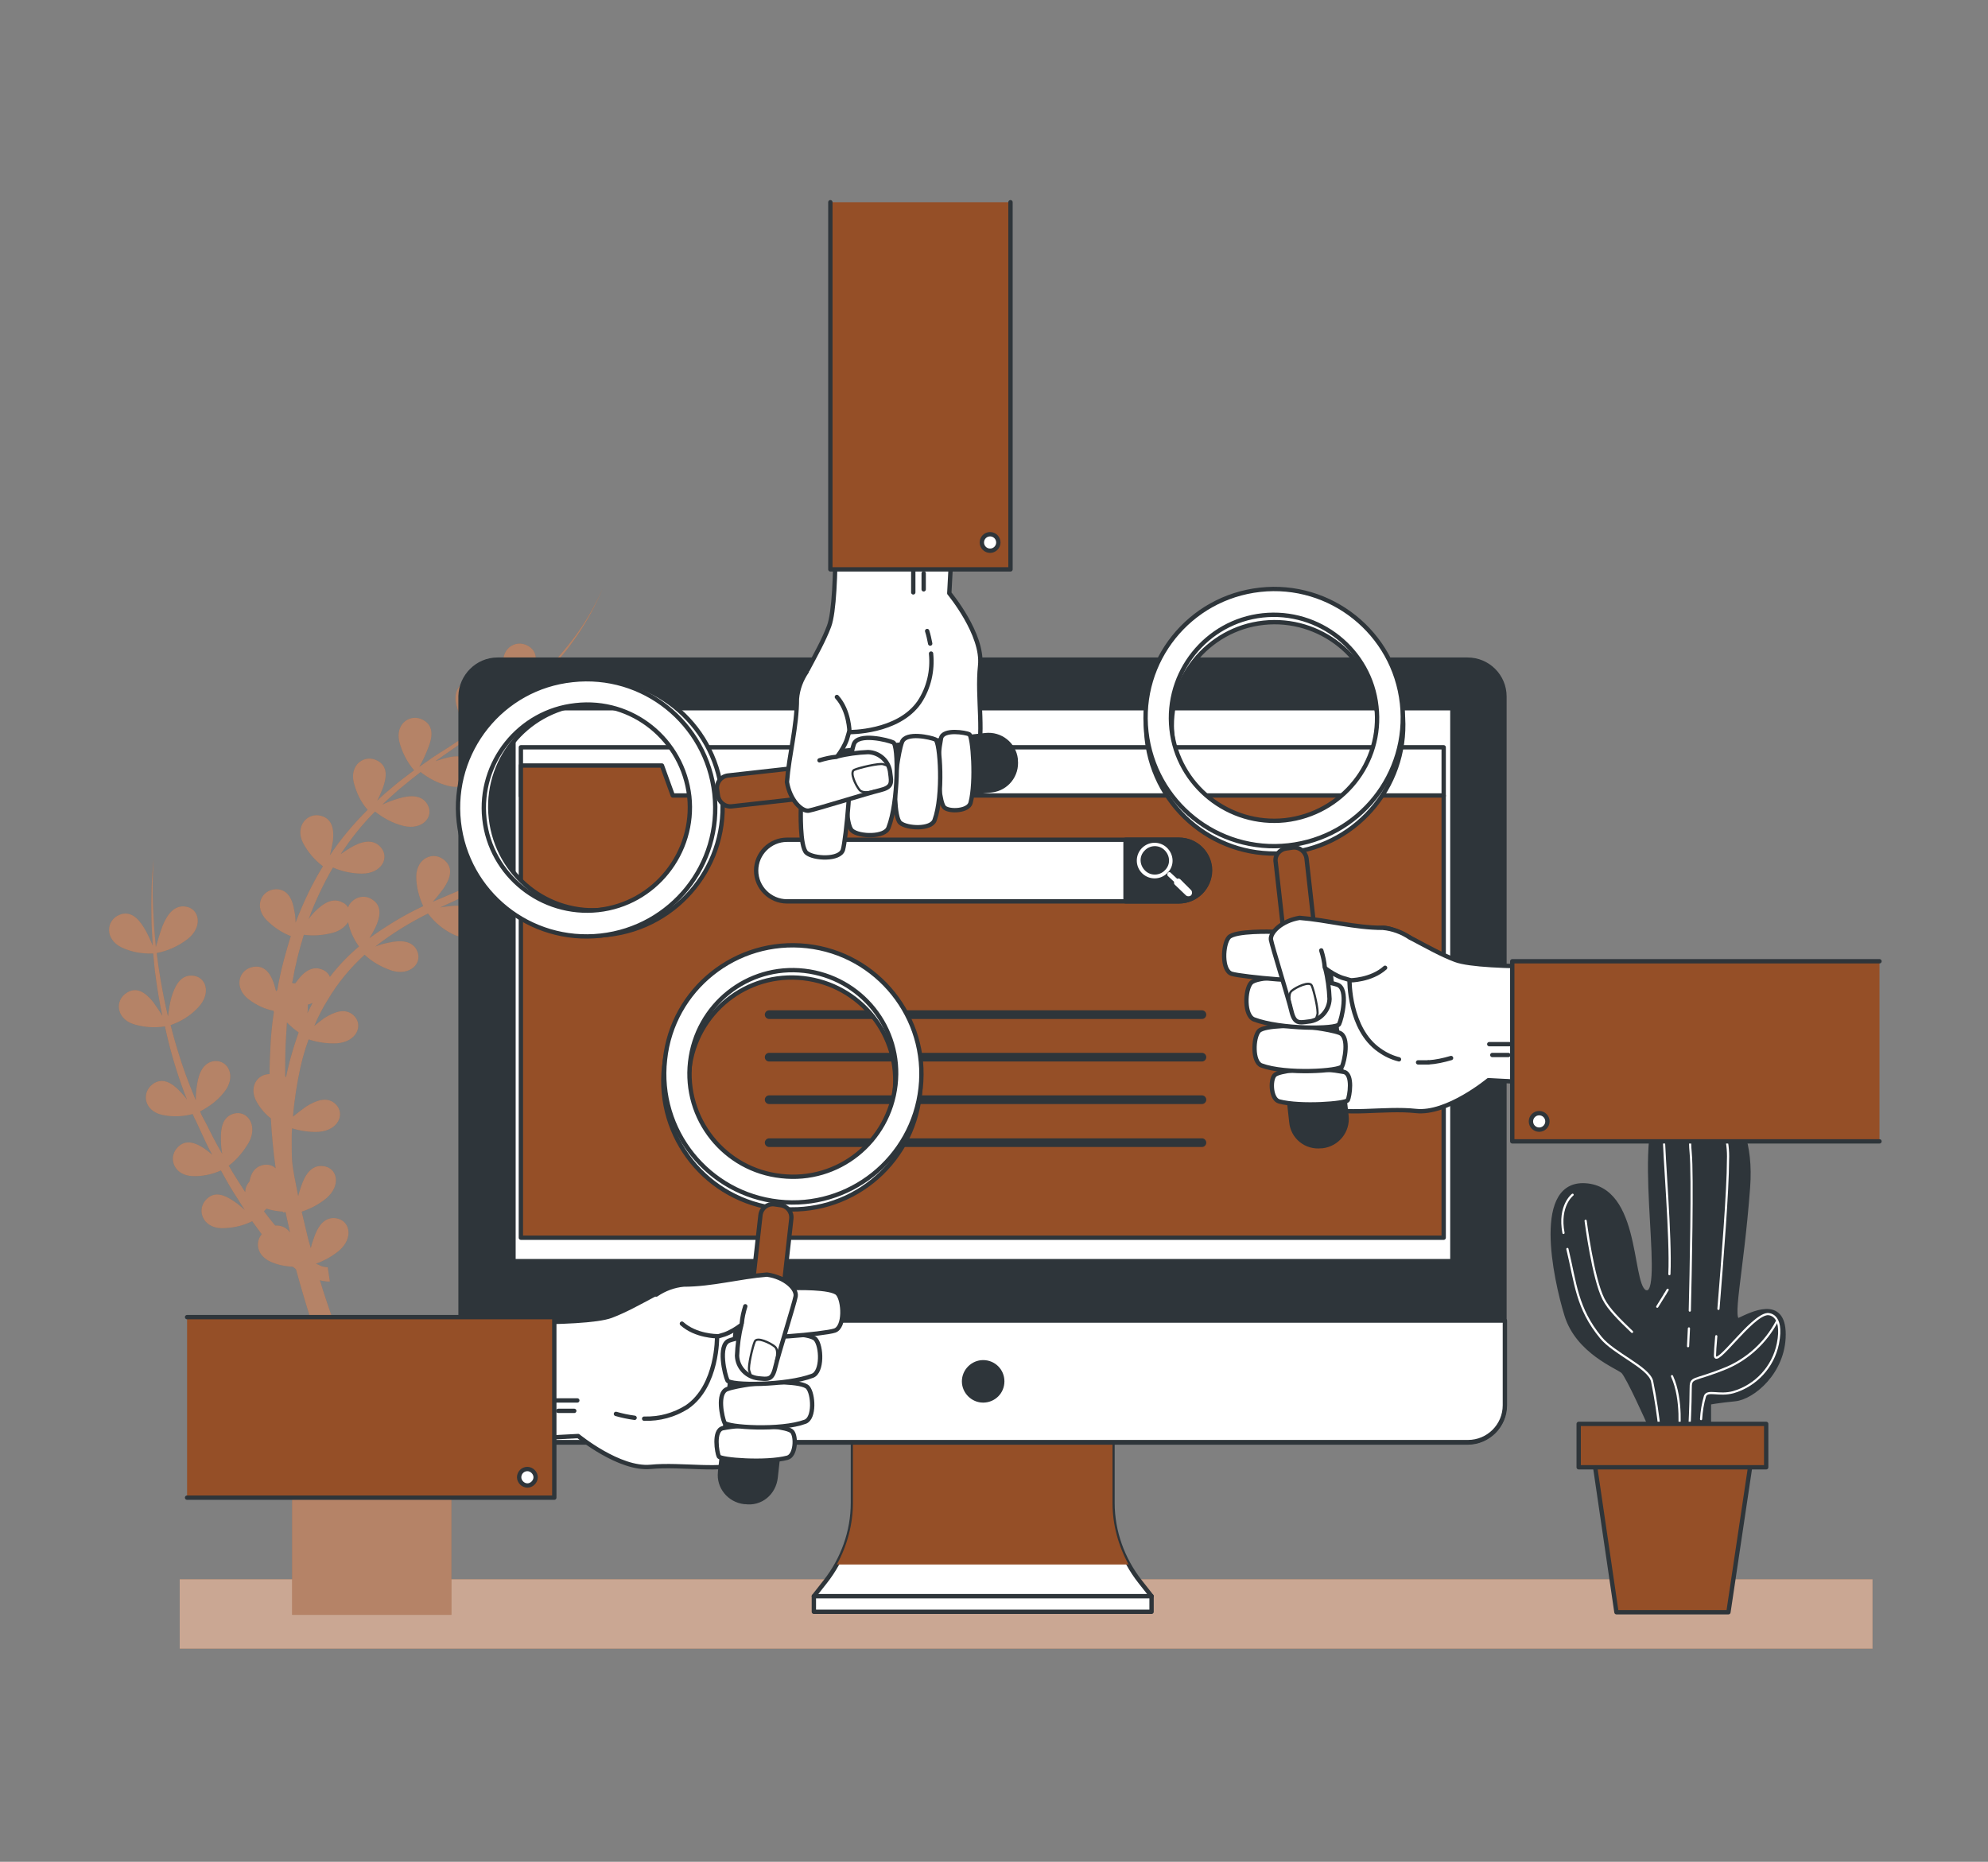 <?xml version="1.0" encoding="utf-8"?>
<!-- Generator: Adobe Illustrator 22.0.0, SVG Export Plug-In . SVG Version: 6.00 Build 0)  -->
<svg version="1.1" id="Layer_1" xmlns="http://www.w3.org/2000/svg" xmlns:xlink="http://www.w3.org/1999/xlink" x="0px" y="0px"
	 viewBox="0 0 458 429" style="enable-background:new 0 0 458 429;" xml:space="preserve">
<rect x="0" y="0" width="458" height="429" fill="#808080" stroke="none"/>
<style type="text/css">
	.st0{fill:#954F27;}
	.st1{opacity:0.5;fill:#FFFFFF;enable-background:new    ;}
	.st2{opacity:0.3;fill:#FFFFFF;enable-background:new    ;}
	.st3{fill:#2E353A;stroke:#2E353A;stroke-linecap:round;stroke-linejoin:round;}
	.st4{fill:none;stroke:#FFFFFF;stroke-width:0.5;stroke-linecap:round;stroke-linejoin:round;}
	.st5{fill:#954F27;stroke:#2E353A;stroke-linecap:round;stroke-linejoin:round;}
	.st6{fill:#FFFFFF;stroke:#2E353A;stroke-linecap:round;stroke-linejoin:round;}
	.st7{fill:none;stroke:#2E353A;stroke-width:2;stroke-linecap:round;stroke-linejoin:round;}
	.st8{fill:#FFFFFF;}
	.st9{fill:none;stroke:#2E353A;stroke-linecap:round;stroke-linejoin:round;}
	.st10{fill:none;stroke:#2E353A;stroke-width:0.5;stroke-linecap:round;stroke-linejoin:round;}
</style>
<g>
	<g id="freepik--Shadow--inject-7">
		<rect x="41.4" y="363.9" class="st0" width="390" height="16"/>
		<rect x="41.4" y="363.9" class="st1" width="390" height="16"/>
	</g>
	<g id="freepik--Plants--inject-7">
		<path class="st0" d="M133.3,191.8c-1.9,0.6-3.8,1.3-5.6,2.2c1-0.7,2-1.5,3-2.3c4.5-3.6,8.7-7.4,12.7-11.5
			c-4.7,4.6-9.7,8.8-15,12.6c0.7-1.3,1.4-2.6,1.9-3.9c1-2.5,1.2-5-1.2-6.3c-2.9-1.6-6.5,0.8-5.5,5c0.6,2.3,1.7,4.5,3.2,6.4
			c-3.5,2.4-7.1,4.6-10.8,6.5l-0.4,0.2c0.8-1.4,1.5-2.8,2.1-4.3c0.9-2.5,1.2-5-1.2-6.3c-2.9-1.6-6.5,0.8-5.5,5
			c0.6,2.3,1.6,4.5,3.2,6.3c-4.5,2.2-9.1,4.1-13.8,6.1l-0.7,0.3c0.9-1,1.7-2,2.5-3.1c1.5-2.2,2.3-4.6,0.3-6.4
			c-2.5-2.3-6.5-0.7-6.6,3.6c0,2.4,0.6,4.7,1.6,6.9c-4.3,2-8.4,4.5-12.3,7.3l-0.1,0.1c0.5-0.8,1-1.7,1.4-2.5
			c1.1-2.4,1.6-4.9-0.7-6.4c-1.7-1.2-4-0.7-5.2,1c-0.2,0.2-0.3,0.5-0.4,0.8c-0.3-0.5-0.7-0.9-1.2-1.1c-2.3-1.3-4.5,0.1-6.5,2.1
			c-0.5,0.5-1,1.1-1.4,1.7c1.5-4.1,3.4-8.1,5.6-11.9c2.1,0.9,4.4,1.4,6.7,1.4c4.6,0,6.5-3.8,4.2-6.2c-1.8-1.9-4.4-1.2-6.8,0.2
			c-0.8,0.5-1.6,1-2.3,1.5c2.3-3.5,4.9-6.8,7.9-9.8c1.9,1.5,4.1,2.7,6.5,3.3c4.4,1.1,7.2-2.1,5.6-4.9c-1.3-2.3-4-2.2-6.7-1.4
			c-1.3,0.4-2.5,0.8-3.7,1.4c1.2-1.2,2.5-2.3,3.7-3.4c1.7-1.4,3.4-2.8,5.1-4.1c1.9,1.5,4.1,2.6,6.4,3.2c4.4,1.1,7.2-2.1,5.6-4.9
			c-1.3-2.3-4-2.2-6.7-1.4c-0.6,0.2-1.3,0.4-1.9,0.6c2.3-1.6,4.7-3.3,7-4.9l2.2-1.5c2,1.6,4.3,2.8,6.7,3.5c4.4,1.1,7.2-2.1,5.6-4.9
			c-1.3-2.3-4-2.2-6.7-1.4c-1,0.3-2.1,0.7-3.1,1.1l0,0l1.3-1c0.8-0.6,1.6-1.2,2.4-1.8c1-0.8,1.9-1.6,2.9-2.4
			c0.6-0.4,1.1-0.9,1.6-1.4c2,1.7,4.3,2.8,6.8,3.5c4.4,1.1,7.2-2.1,5.6-4.9c-1.3-2.3-4-2.2-6.6-1.4c-1.5,0.5-2.9,1-4.4,1.6l0,0
			c1.8-1.7,3.6-3.4,5.2-5.3c0.1-0.1,0.2-0.3,0.3-0.4c0.7-0.8,1.4-1.6,2.1-2.4s1.6-1.9,2.3-2.9c3-4,5.5-8.4,7.4-13
			c-2,4.6-4.6,8.9-7.7,12.8c-3.1,3.9-6.5,7.6-10.3,10.9l-0.4,0.4c0.9-1.5,1.6-3,2.3-4.5c0.9-2.5,1.2-5-1.2-6.3
			c-2.9-1.6-6.5,0.8-5.5,5c0.6,2.5,1.8,4.8,3.5,6.7l-0.9,0.8l-1,0.9c-0.6,0.5-1.2,0.9-1.8,1.4c-0.3,0.2-0.6,0.5-1,0.7
			c-0.9,0.6-1.7,1.2-2.6,1.8l-1.3,0.9l-1.4,1c0.8-1.4,1.6-2.9,2.2-4.4c0.9-2.5,1.2-5-1.2-6.3c-2.9-1.6-6.5,0.8-5.5,5
			c0.6,2.4,1.7,4.6,3.3,6.5l-1,0.7l-3.9,2.6l-0.8,0.5l-2.2,1.4l-0.9,0.6c-1,0.7-2,1.4-3,2.1c0.8-1.4,1.5-2.9,2.1-4.5
			c1-2.5,1.2-5-1.2-6.3c-2.9-1.6-6.5,0.8-5.5,5c0.6,2.4,1.8,4.7,3.4,6.6c-1.7,1.3-3.4,2.5-5,3.9c-1.2,1-2.4,2-3.5,3.1
			c0.5-0.9,0.9-1.9,1.3-2.9c0.9-2.5,1.2-5-1.2-6.3c-2.9-1.6-6.5,0.8-5.5,5c0.6,2.3,1.6,4.5,3.2,6.3c-3.2,3.2-6.2,6.7-8.7,10.5
			c0.3-1.1,0.5-2.2,0.7-3.3c0.3-2.6-0.1-5.1-2.7-5.8c-3.2-0.9-6.1,2.4-4.2,6.2c1.1,2.1,2.7,4,4.6,5.4c-2.5,4.1-4.6,8.5-6.3,13
			c0-0.9-0.1-1.9-0.3-2.8c-0.4-2.6-1.5-4.9-4.2-4.9c-3.4,0.1-5.2,4-2.2,7.1c1.6,1.6,3.5,2.9,5.6,3.7c-1.1,3.5-2.1,7.1-2.8,10.7
			c-0.1,0.6-0.2,1.1-0.3,1.7c-0.1,0.1-0.2,0.2-0.3,0.3c-0.1-0.5-0.3-1-0.4-1.5c-0.8-2.5-2.2-4.6-4.9-4.1c-3.3,0.6-4.5,4.7-1.1,7.4
			c1.7,1.3,3.7,2.3,5.8,2.7c0,0.1,0.1,0.2,0.1,0.3c-0.4,2.7-0.7,5.4-0.8,8.2c-0.1,2-0.2,4.1-0.2,6.1c-2.9,0-4.9,3.1-2.9,6.5
			c0.8,1.4,1.9,2.7,3.2,3.7c0.2,3.9,0.6,7.7,1.1,11.5c-0.8-0.8-2-1-3.1-0.7c-1.8,0.5-2.6,1.9-2.9,3.7c-0.6,0.7-1,1.5-1,2.5
			c-1.3-2-2.6-4-3.8-6.1c1.9-1.4,3.4-3.3,4.6-5.3c2.2-4-0.3-7.5-3.4-6.7c-2.6,0.7-3.1,3.3-3,6.1c0,1.1,0.1,2.1,0.3,3.2l-1.3-2.3
			c-1.1-2-2-4-3.1-6c-0.3-0.5-0.5-1-0.7-1.5c2.1-1.1,4-2.5,5.5-4.4c2.9-3.5,1.1-7.4-2.1-7.2c-2.6,0.2-3.7,2.7-4.1,5.4
			c-0.2,1.2-0.3,2.4-0.3,3.6l-0.9-2.2c-2-4.9-3.6-10-4.9-15.1c2.4-0.8,4.6-2.2,6.3-4c3.2-3.3,1.9-7.3-1.4-7.4
			c-2.6-0.1-3.9,2.3-4.7,5c-0.4,1.4-0.6,2.9-0.8,4.4c-0.7-3-1.3-6-1.8-9c-0.3-1.9-0.6-3.8-0.8-5.6c2.6-0.5,5-1.6,7.1-3.2
			c3.6-2.8,2.8-7-0.4-7.5c-2.6-0.4-4.2,1.7-5.3,4.3c-0.6,1.6-1.1,3.3-1.6,5c-0.2-2.2-0.4-4.4-0.5-6.6c-0.3-4.5-0.3-9.1,0-13.6
			c-0.5,4.5-0.6,9.1-0.5,13.6c0,2.1,0.2,4.2,0.3,6.3c-0.6-1.4-1.2-2.8-2-4.1c-1.4-2.3-3.2-4-5.7-3c-3.1,1.3-3.4,5.6,0.5,7.5
			c2.3,1.1,4.8,1.5,7.3,1.4c0.2,1.9,0.3,3.7,0.6,5.6c0.4,3,0.9,5.9,1.5,8.8c-0.6-1.1-1.4-2.2-2.1-3.2c-1.7-2.1-3.7-3.6-6-2.2
			c-2.9,1.7-2.6,6,1.5,7.3c2.3,0.7,4.8,0.9,7.2,0.5c1.1,5.2,2.6,10.3,4.5,15.4l0.6,1.5c-0.5-0.7-1.1-1.4-1.7-2
			c-1.8-1.9-4-3.2-6.2-1.6c-2.7,2-2,6.2,2.2,7.1c2.3,0.5,4.7,0.4,7-0.2c0.2,0.5,0.4,1,0.7,1.5c1,2.1,1.9,4.2,2.9,6.2l0.9,1.7
			c-0.5-0.5-1.1-0.9-1.6-1.3c-2.2-1.5-4.5-2.4-6.4-0.4c-2.3,2.4-0.8,6.5,3.5,6.6c2.2,0.1,4.5-0.4,6.5-1.3c1.2,2.2,2.5,4.5,3.9,6.6
			c0.5,0.8,1,1.6,1.6,2.5c-0.8-0.7-1.6-1.4-2.5-2c-2.2-1.5-4.5-2.4-6.4-0.4c-2.3,2.4-0.8,6.5,3.5,6.6c2.5,0,4.9-0.5,7.1-1.6
			c0.7,1,1.5,2,2.2,3c-1.6,1.9-1.1,5,2.2,6.4c1.6,0.7,3.3,1,5,1.1c0.2,0.2,0.4,0.3,0.6,0.5l0.1,0.1c2.1,7.7,4.5,15.3,7.3,22.8
			c1.2,3.2,2.5,6.4,3.8,9.5h-12v47.3h36.7v-47.4H85.1c-1.7-3.6-3.3-7.3-4.8-11.1c-2.4-6.1-4.7-12.3-6.6-18.6l0,0
			c0.3,0.1,0.7,0.2,1,0.2c0.4,0.1,0.9,0.1,1.3,0.1l-0.5-3.3h-0.3c-0.2,0-0.4-0.1-0.6-0.1c-0.5-0.1-0.9-0.3-1.3-0.5l-0.5-0.2
			c1.9-0.7,3.7-1.7,5.3-3c3.5-3,2.5-7.1-0.8-7.5c-2.6-0.3-4.1,1.9-5,4.6c-0.3,0.8-0.5,1.5-0.7,2.3c-0.2-0.7-0.4-1.4-0.6-2.1
			c-0.5-2.1-1-4.2-1.5-6.3c2.1-0.7,4-1.7,5.7-3.1c3.5-3,2.5-7.1-0.8-7.4c-2.6-0.3-4.1,1.9-5,4.6c-0.3,0.8-0.5,1.5-0.7,2.3
			c-0.3-1.5-0.6-3-0.9-4.6c-0.2-1.1-0.4-2.3-0.5-3.4c-0.1-1.6-0.1-3.2-0.1-4.9c0-0.9,0-1.8,0.1-2.7c2,0.6,4,0.9,6.1,0.8
			c4.6-0.3,6.2-4.2,3.9-6.4c-1.9-1.8-4.4-0.9-6.8,0.6c-1,0.7-2,1.5-3,2.3c0.3-3.8,0.9-7.6,1.7-11.3c0.5-2.2,1.1-4.3,1.9-6.5
			c2.1,0.7,4.3,1,6.5,0.9c4.6-0.3,6.2-4.2,3.9-6.4c-1.9-1.8-4.4-0.9-6.8,0.6c-0.8,0.6-1.6,1.2-2.3,1.8c0.9-2.1,1.9-4.1,3.1-6
			c2.3-3.9,5.2-7.4,8.5-10.4c1.7,1.6,3.8,2.8,6.1,3.6c4.3,1.4,7.3-1.6,6-4.5c-1.1-2.4-3.8-2.5-6.5-1.9c-1.1,0.2-2.1,0.5-3.1,0.9
			l0.1-0.1c3.7-2.9,7.8-5.4,12-7.5c1.5,2,3.4,3.6,5.6,4.7c4.1,2.1,7.5-0.4,6.6-3.5c-0.7-2.5-3.3-3.1-6.1-3c-1.1,0.1-2.2,0.2-3.3,0.4
			c4.5-2.1,9.1-4.1,13.6-6.5l0,0h0.1c2,1.7,4.3,2.9,6.9,3.6c4.4,1.1,7.2-2.1,5.6-5c-1.3-2.3-4-2.2-6.6-1.4c-0.8,0.2-1.5,0.5-2.2,0.8
			c3-1.7,5.8-3.6,8.6-5.6l0.2,0.3v-0.1c2,1.7,4.4,3,6.9,3.6c4.4,1.1,7.2-2.1,5.6-5C138.7,190.9,136,191,133.3,191.8z M63.4,282.4
			c-0.9-1.1-1.8-2.2-2.6-3.3c0.2-0.2,0.4-0.4,0.6-0.6c1.2,0.4,2.5,0.6,3.8,0.7v0.2l0.6-0.1c0.3,1.6,0.7,3.1,1,4.7
			C66.1,282.9,64.8,282.3,63.4,282.4z M66.7,244.7c-0.3,1.2-0.6,2.4-0.8,3.5l-0.2-0.2c0-2.4,0-4.9,0.1-7.3c0.1-1.7,0.2-3.4,0.3-5.1
			c0.8,0.8,1.7,1.6,2.7,2.3C68,240.2,67.3,242.4,66.7,244.7L66.7,244.7z M70.8,233.5c0.1-0.4,0.1-0.9,0.1-1.3v-0.7
			c0.4-0.1,0.7-0.2,1.1-0.4C71.6,231.9,71.2,232.7,70.8,233.5L70.8,233.5z M76,225.1c-0.3-0.8-1-1.4-1.8-1.7c-2.5-1-4.5,0.8-6.1,3.1
			l-0.1,0.1h-0.2c-0.2,0-0.3-0.1-0.5-0.1c0-0.1,0-0.3,0.1-0.4c0.6-3.6,1.5-7.2,2.6-10.7c2.3,0.3,4.6,0.1,6.8-0.5
			c1.4-0.4,2.6-1.2,3.4-2.4c0.4,2,1.3,3.9,2.5,5.6C80.2,220.2,78,222.5,76,225.1L76,225.1z"/>
		<path class="st2" d="M133.3,191.8c-1.9,0.6-3.8,1.3-5.6,2.2c1-0.7,2-1.5,3-2.3c4.5-3.6,8.7-7.4,12.7-11.5
			c-4.7,4.6-9.7,8.8-15,12.6c0.7-1.3,1.4-2.6,1.9-3.9c1-2.5,1.2-5-1.2-6.3c-2.9-1.6-6.5,0.8-5.5,5c0.6,2.3,1.7,4.5,3.2,6.4
			c-3.5,2.4-7.1,4.6-10.8,6.5l-0.4,0.2c0.8-1.4,1.5-2.8,2.1-4.3c0.9-2.5,1.2-5-1.2-6.3c-2.9-1.6-6.5,0.8-5.5,5
			c0.6,2.3,1.6,4.5,3.2,6.3c-4.5,2.2-9.1,4.1-13.8,6.1l-0.7,0.3c0.9-1,1.7-2,2.5-3.1c1.5-2.2,2.3-4.6,0.3-6.4
			c-2.5-2.3-6.5-0.7-6.6,3.6c0,2.4,0.6,4.7,1.6,6.9c-4.3,2-8.4,4.5-12.3,7.3l-0.1,0.1c0.5-0.8,1-1.7,1.4-2.5
			c1.1-2.4,1.6-4.9-0.7-6.4c-1.7-1.2-4-0.7-5.2,1c-0.2,0.2-0.3,0.5-0.4,0.8c-0.3-0.5-0.7-0.9-1.2-1.1c-2.3-1.3-4.5,0.1-6.5,2.1
			c-0.5,0.5-1,1.1-1.4,1.7c1.5-4.1,3.4-8.1,5.6-11.9c2.1,0.9,4.4,1.4,6.7,1.4c4.6,0,6.5-3.8,4.2-6.2c-1.8-1.9-4.4-1.2-6.8,0.2
			c-0.8,0.5-1.6,1-2.3,1.5c2.3-3.5,4.9-6.8,7.9-9.8c1.9,1.5,4.1,2.7,6.5,3.3c4.4,1.1,7.2-2.1,5.6-4.9c-1.3-2.3-4-2.2-6.7-1.4
			c-1.3,0.4-2.5,0.8-3.7,1.4c1.2-1.2,2.5-2.3,3.7-3.4c1.7-1.4,3.4-2.8,5.1-4.1c1.9,1.5,4.1,2.6,6.4,3.2c4.4,1.1,7.2-2.1,5.6-4.9
			c-1.3-2.3-4-2.2-6.7-1.4c-0.6,0.2-1.3,0.4-1.9,0.6c2.3-1.6,4.7-3.3,7-4.9l2.2-1.5c2,1.6,4.3,2.8,6.7,3.5c4.4,1.1,7.2-2.1,5.6-4.9
			c-1.3-2.3-4-2.2-6.7-1.4c-1,0.3-2.1,0.7-3.1,1.1l0,0l1.3-1c0.8-0.6,1.6-1.2,2.4-1.8c1-0.8,1.9-1.6,2.9-2.4
			c0.6-0.4,1.1-0.9,1.6-1.4c2,1.7,4.3,2.8,6.8,3.5c4.4,1.1,7.2-2.1,5.6-4.9c-1.3-2.3-4-2.2-6.6-1.4c-1.5,0.5-2.9,1-4.4,1.6l0,0
			c1.8-1.7,3.6-3.4,5.2-5.3c0.1-0.1,0.2-0.3,0.3-0.4c0.7-0.8,1.4-1.6,2.1-2.4s1.6-1.9,2.3-2.9c3-4,5.5-8.4,7.4-13
			c-2,4.6-4.6,8.9-7.7,12.8c-3.1,3.9-6.5,7.6-10.3,10.9l-0.4,0.4c0.9-1.5,1.6-3,2.3-4.5c0.9-2.5,1.2-5-1.2-6.3
			c-2.9-1.6-6.5,0.8-5.5,5c0.6,2.5,1.8,4.8,3.5,6.7l-0.9,0.8l-1,0.9c-0.6,0.5-1.2,0.9-1.8,1.4c-0.3,0.2-0.6,0.5-1,0.7
			c-0.9,0.6-1.7,1.2-2.6,1.8l-1.3,0.9l-1.4,1c0.8-1.4,1.6-2.9,2.2-4.4c0.9-2.5,1.2-5-1.2-6.3c-2.9-1.6-6.5,0.8-5.5,5
			c0.6,2.4,1.7,4.6,3.3,6.5l-1,0.7l-3.9,2.6l-0.8,0.5l-2.2,1.4l-0.9,0.6c-1,0.7-2,1.4-3,2.1c0.8-1.4,1.5-2.9,2.1-4.5
			c1-2.5,1.2-5-1.2-6.3c-2.9-1.6-6.5,0.8-5.5,5c0.6,2.4,1.8,4.7,3.4,6.6c-1.7,1.3-3.4,2.5-5,3.9c-1.2,1-2.4,2-3.5,3.1
			c0.5-0.9,0.9-1.9,1.3-2.9c0.9-2.5,1.2-5-1.2-6.3c-2.9-1.6-6.5,0.8-5.5,5c0.6,2.3,1.6,4.5,3.2,6.3c-3.2,3.2-6.2,6.7-8.7,10.5
			c0.3-1.1,0.5-2.2,0.7-3.3c0.3-2.6-0.1-5.1-2.7-5.8c-3.2-0.9-6.1,2.4-4.2,6.2c1.1,2.1,2.7,4,4.6,5.4c-2.5,4.1-4.6,8.5-6.3,13
			c0-0.9-0.1-1.9-0.3-2.8c-0.4-2.6-1.5-4.9-4.2-4.9c-3.4,0.1-5.2,4-2.2,7.1c1.6,1.6,3.5,2.9,5.6,3.7c-1.1,3.5-2.1,7.1-2.8,10.7
			c-0.1,0.6-0.2,1.1-0.3,1.7c-0.1,0.1-0.2,0.2-0.3,0.3c-0.1-0.5-0.3-1-0.4-1.5c-0.8-2.5-2.2-4.6-4.9-4.1c-3.3,0.6-4.5,4.7-1.1,7.4
			c1.7,1.3,3.7,2.3,5.8,2.7c0,0.1,0.1,0.2,0.1,0.3c-0.4,2.7-0.7,5.4-0.8,8.2c-0.1,2-0.2,4.1-0.2,6.1c-2.9,0-4.9,3.1-2.9,6.5
			c0.8,1.4,1.9,2.7,3.2,3.7c0.2,3.9,0.6,7.7,1.1,11.5c-0.8-0.8-2-1-3.1-0.7c-1.8,0.5-2.6,1.9-2.9,3.7c-0.6,0.7-1,1.5-1,2.5
			c-1.3-2-2.6-4-3.8-6.1c1.9-1.4,3.4-3.3,4.6-5.3c2.2-4-0.3-7.5-3.4-6.7c-2.6,0.7-3.1,3.3-3,6.1c0,1.1,0.1,2.1,0.3,3.2l-1.3-2.3
			c-1.1-2-2-4-3.1-6c-0.3-0.5-0.5-1-0.7-1.5c2.1-1.1,4-2.5,5.5-4.4c2.9-3.5,1.1-7.4-2.1-7.2c-2.6,0.2-3.7,2.7-4.1,5.4
			c-0.2,1.2-0.3,2.4-0.3,3.6l-0.9-2.2c-2-4.9-3.6-10-4.9-15.1c2.4-0.8,4.6-2.2,6.3-4c3.2-3.3,1.9-7.3-1.4-7.4
			c-2.6-0.1-3.9,2.3-4.7,5c-0.4,1.4-0.6,2.9-0.8,4.4c-0.7-3-1.3-6-1.8-9c-0.3-1.9-0.6-3.8-0.8-5.6c2.6-0.5,5-1.6,7.1-3.2
			c3.6-2.8,2.8-7-0.4-7.5c-2.6-0.4-4.2,1.7-5.3,4.3c-0.6,1.6-1.1,3.3-1.6,5c-0.2-2.2-0.4-4.4-0.5-6.6c-0.3-4.5-0.3-9.1,0-13.6
			c-0.5,4.5-0.6,9.1-0.5,13.6c0,2.1,0.2,4.2,0.3,6.3c-0.6-1.4-1.2-2.8-2-4.1c-1.4-2.3-3.2-4-5.7-3c-3.1,1.3-3.4,5.6,0.5,7.5
			c2.3,1.1,4.8,1.5,7.3,1.4c0.2,1.9,0.3,3.7,0.6,5.6c0.4,3,0.9,5.9,1.5,8.8c-0.6-1.1-1.4-2.2-2.1-3.2c-1.7-2.1-3.7-3.6-6-2.2
			c-2.9,1.7-2.6,6,1.5,7.3c2.3,0.7,4.8,0.9,7.2,0.5c1.1,5.2,2.6,10.3,4.5,15.4l0.6,1.5c-0.5-0.7-1.1-1.4-1.7-2
			c-1.8-1.9-4-3.2-6.2-1.6c-2.7,2-2,6.2,2.2,7.1c2.3,0.5,4.7,0.4,7-0.2c0.2,0.5,0.4,1,0.7,1.5c1,2.1,1.9,4.2,2.9,6.2l0.9,1.7
			c-0.5-0.5-1.1-0.9-1.6-1.3c-2.2-1.5-4.5-2.4-6.4-0.4c-2.3,2.4-0.8,6.5,3.5,6.6c2.2,0.1,4.5-0.4,6.5-1.3c1.2,2.2,2.5,4.5,3.9,6.6
			c0.5,0.8,1,1.6,1.6,2.5c-0.8-0.7-1.6-1.4-2.5-2c-2.2-1.5-4.5-2.4-6.4-0.4c-2.3,2.4-0.8,6.5,3.5,6.6c2.5,0,4.9-0.5,7.1-1.6
			c0.7,1,1.5,2,2.2,3c-1.6,1.9-1.1,5,2.2,6.4c1.6,0.7,3.3,1,5,1.1c0.2,0.2,0.4,0.3,0.6,0.5l0.1,0.1c2.1,7.7,4.5,15.3,7.3,22.8
			c1.2,3.2,2.5,6.4,3.8,9.5h-12v47.3h36.7v-47.4H85.1c-1.7-3.6-3.3-7.3-4.8-11.1c-2.4-6.1-4.7-12.3-6.6-18.6l0,0
			c0.3,0.1,0.7,0.2,1,0.2c0.4,0.1,0.9,0.1,1.3,0.1l-0.5-3.3h-0.3c-0.2,0-0.4-0.1-0.6-0.1c-0.5-0.1-0.9-0.3-1.3-0.5l-0.5-0.2
			c1.9-0.7,3.7-1.7,5.3-3c3.5-3,2.5-7.1-0.8-7.5c-2.6-0.3-4.1,1.9-5,4.6c-0.3,0.8-0.5,1.5-0.7,2.3c-0.2-0.7-0.4-1.4-0.6-2.1
			c-0.5-2.1-1-4.2-1.5-6.3c2.1-0.7,4-1.7,5.7-3.1c3.5-3,2.5-7.1-0.8-7.4c-2.6-0.3-4.1,1.9-5,4.6c-0.3,0.8-0.5,1.5-0.7,2.3
			c-0.3-1.5-0.6-3-0.9-4.6c-0.2-1.1-0.4-2.3-0.5-3.4c-0.1-1.6-0.1-3.2-0.1-4.9c0-0.9,0-1.8,0.1-2.7c2,0.6,4,0.9,6.1,0.8
			c4.6-0.3,6.2-4.2,3.9-6.4c-1.9-1.8-4.4-0.9-6.8,0.6c-1,0.7-2,1.5-3,2.3c0.3-3.8,0.9-7.6,1.7-11.3c0.5-2.2,1.1-4.3,1.9-6.5
			c2.1,0.7,4.3,1,6.5,0.9c4.6-0.3,6.2-4.2,3.9-6.4c-1.9-1.8-4.4-0.9-6.8,0.6c-0.8,0.6-1.6,1.2-2.3,1.8c0.9-2.1,1.9-4.1,3.1-6
			c2.3-3.9,5.2-7.4,8.5-10.4c1.7,1.6,3.8,2.8,6.1,3.6c4.3,1.4,7.3-1.6,6-4.5c-1.1-2.4-3.8-2.5-6.5-1.9c-1.1,0.2-2.1,0.5-3.1,0.9
			l0.1-0.1c3.7-2.9,7.8-5.4,12-7.5c1.5,2,3.4,3.6,5.6,4.7c4.1,2.1,7.5-0.4,6.6-3.5c-0.7-2.5-3.3-3.1-6.1-3c-1.1,0.1-2.2,0.2-3.3,0.4
			c4.5-2.1,9.1-4.1,13.6-6.5l0,0h0.1c2,1.7,4.3,2.9,6.9,3.6c4.4,1.1,7.2-2.1,5.6-5c-1.3-2.3-4-2.2-6.6-1.4c-0.8,0.2-1.5,0.5-2.2,0.8
			c3-1.7,5.8-3.6,8.6-5.6l0.2,0.3v-0.1c2,1.7,4.4,3,6.9,3.6c4.4,1.1,7.2-2.1,5.6-5C138.7,190.9,136,191,133.3,191.8z M63.4,282.4
			c-0.9-1.1-1.8-2.2-2.6-3.3c0.2-0.2,0.4-0.4,0.6-0.6c1.2,0.4,2.5,0.6,3.8,0.7v0.2l0.6-0.1c0.3,1.6,0.7,3.1,1,4.7
			C66.1,282.9,64.8,282.3,63.4,282.4z M66.7,244.7c-0.3,1.2-0.6,2.4-0.8,3.5l-0.2-0.2c0-2.4,0-4.9,0.1-7.3c0.1-1.7,0.2-3.4,0.3-5.1
			c0.8,0.8,1.7,1.6,2.7,2.3C68,240.2,67.3,242.4,66.7,244.7L66.7,244.7z M70.8,233.5c0.1-0.4,0.1-0.9,0.1-1.3v-0.7
			c0.4-0.1,0.7-0.2,1.1-0.4C71.6,231.9,71.2,232.7,70.8,233.5L70.8,233.5z M76,225.1c-0.3-0.8-1-1.4-1.8-1.7c-2.5-1-4.5,0.8-6.1,3.1
			l-0.1,0.1h-0.2c-0.2,0-0.3-0.1-0.5-0.1c0-0.1,0-0.3,0.1-0.4c0.6-3.6,1.5-7.2,2.6-10.7c2.3,0.3,4.6,0.1,6.8-0.5
			c1.4-0.4,2.6-1.2,3.4-2.4c0.4,2,1.3,3.9,2.5,5.6C80.2,220.2,78,222.5,76,225.1L76,225.1z"/>
		<path class="st3" d="M379.9,327.9c0,0-4.8-10.8-6-11.9s-10.4-4.5-13-13s-7.5-31.3,4.9-29.8s9.3,25.3,13.8,24.6s-3.7-38.7,4.1-44
			s20.5-0.4,19,19.8s-4.5,31.7-1.9,30.5s10.1-5.2,10.1,3.4s-7.1,14.5-11.2,14.9s-6,0.8-6,0.8v5.6L379.9,327.9z"/>
		<path class="st4" d="M376,306.9c-2.8-2.7-5.4-5.2-6.6-7.6c-2.4-4.7-4.1-18-4.1-18"/>
		<path class="st4" d="M361.1,287.8c1.9,7.8,2.1,13.6,7.7,20.4c3,3.7,10.9,6.8,11.8,10c0.8,3.9,1.4,7.9,1.8,11.8l4.4,0.3
			c0,0,0.9-7.7-1.6-13.2"/>
		<path class="st4" d="M362.3,275.3c0,0-3.3,2.5-2.1,8.8"/>
		<line class="st4" x1="383.6" y1="298.2" x2="381.8" y2="301.1"/>
		<line class="st4" x1="384.2" y1="297.2" x2="383.6" y2="298.2"/>
		<path class="st4" d="M390.1,254.6c0,0-6.8-0.3-6.8,6.2c0,5.5,1.7,24.2,1.3,32.8"/>
		<path class="st4" d="M395.4,307.9c-0.2,2.2-0.3,3.8-0.3,4.4c0,3.3,8.3-9.2,12.1-9.5c0,0,3.8-0.3,2.4,6.8
			c-1.1,5.4-5.1,9.7-10.3,11.2c-3.3,0.9-5.9-0.6-6.5,0.9c-0.5,1.7-0.8,3.5-0.9,5.3"/>
		<path class="st4" d="M397.4,260.8c0.5,2.1,0.8,4.3,0.7,6.5c0,6.9-1.3,23.2-2.2,34.3"/>
		<path class="st4" d="M393.9,255.3c0.9,0.5,1.6,1.3,2.1,2.2"/>
		<line class="st4" x1="389.1" y1="306.1" x2="388.9" y2="310.2"/>
		<path class="st4" d="M390.7,258.8c0,0-1.8,0.6-1.2,6.8c0.5,5.1,0,28.4-0.2,36.4"/>
		<path class="st4" d="M409.3,304.6c-2.5,4.7-6.6,8.5-11.5,10.6c-8,3.3-8.3,1.8-8.3,5s-0.3,9.2-0.3,9.2"/>
		<polygon class="st5" points="398.2,371.5 372.4,371.5 366.9,334 403.8,334 		"/>
		<rect x="363.7" y="328.1" class="st5" width="43.2" height="10"/>
	</g>
	<g id="freepik--Device--inject-7">
		<path class="st6" d="M256.3,346.3v-20.3h-59.8v20.3c0,6.6-2.3,13-6.4,18.2l-2.6,3.3h77.8l-2.6-3.3
			C258.6,359.3,256.3,352.9,256.3,346.3z"/>
		<path class="st0" d="M192.8,360.5H260c-2.4-4.4-3.7-9.3-3.7-14.2v-20.3h-59.8v20.3C196.5,351.2,195.2,356.1,192.8,360.5z"/>
		<path class="st3" d="M114.6,152h223.5c4.7,0,8.5,3.8,8.5,8.5v163.4c0,4.7-3.8,8.5-8.5,8.5H114.6c-4.7,0-8.5-3.8-8.5-8.5V160.4
			C106.2,155.8,110,152,114.6,152z"/>
		<path class="st6" d="M106.2,304.3h240.5v19.5c0,4.7-3.8,8.5-8.5,8.5c0,0,0,0,0,0H114.7c-4.7,0-8.5-3.8-8.5-8.5l0,0l0,0
			L106.2,304.3L106.2,304.3z"/>
		<rect x="118.3" y="163.2" class="st6" width="216.3" height="127.4"/>
		<path class="st3" d="M230.9,318.3c0-2.5-2-4.4-4.4-4.4s-4.4,2-4.4,4.4s2,4.4,4.4,4.4S230.9,320.8,230.9,318.3L230.9,318.3z"/>
		<rect x="187.5" y="367.8" class="st6" width="77.8" height="3.6"/>
		<rect x="120" y="172.2" class="st6" width="212.6" height="11.2"/>
		<polygon class="st5" points="155,183.3 152.5,176.4 120,176.4 120,183.3 120,192.5 120,285.2 332.6,285.2 332.6,183.3 		"/>
		<line class="st7" x1="177.2" y1="233.8" x2="276.9" y2="233.8"/>
		<line class="st7" x1="177.2" y1="243.6" x2="276.9" y2="243.6"/>
		<line class="st7" x1="177.2" y1="253.4" x2="276.9" y2="253.4"/>
		<line class="st7" x1="177.2" y1="263.3" x2="276.9" y2="263.3"/>
		<path class="st6" d="M271.6,207.7h-90.3c-3.9,0-7.1-3.2-7.1-7.1v0l0,0l0,0c0-3.9,3.2-7.1,7.1-7.1h0h90.4c3.9,0,7.1,3.2,7.1,7.1
			c0,0,0,0,0,0l0,0C278.7,204.6,275.5,207.7,271.6,207.7C271.6,207.7,271.6,207.7,271.6,207.7z"/>
		<path class="st3" d="M271.6,207.7h-12.3v-14.2h12.3c3.9,0,7.1,3.2,7.1,7.1c0,0,0,0,0,0l0,0C278.7,204.5,275.5,207.7,271.6,207.7
			C271.6,207.7,271.6,207.7,271.6,207.7z"/>
		<path class="st8" d="M268.8,195.3c-1.6-1.5-4.2-1.5-5.8,0.2c-1.5,1.6-1.5,4.2,0.2,5.8c1.6,1.5,4.2,1.5,5.8-0.2c0,0,0,0,0,0l0,0
			C270.6,199.5,270.5,196.9,268.8,195.3C268.9,195.4,268.9,195.4,268.8,195.3L268.8,195.3z M268.4,200.5c-1.2,1.3-3.3,1.4-4.6,0.1
			s-1.4-3.3-0.1-4.6c1.2-1.3,3.3-1.4,4.6-0.1C269.6,197.2,269.7,199.2,268.4,200.5L268.4,200.5z"/>
		<path class="st8" d="M271.9,202.6c-0.2-0.2-0.5-0.2-0.7-0.1l-1.5-1.4c-0.2-0.2-0.4-0.2-0.6,0l-0.1,0.1c-0.1,0.2-0.1,0.4,0,0.6
			l1.5,1.4c-0.1,0.3,0,0.5,0.2,0.7l2.5,2.4c0.3,0.3,0.9,0.3,1.2,0l0,0c0.3-0.3,0.3-0.9,0-1.2L271.9,202.6z"/>
	</g>
	<g id="freepik--search-engines--inject-7">
		<path class="st6" d="M297.7,250.5c0.6,1.5,1.7,2.6,3.2,3.2c1.1,0.5,2.6,0.4,4.4,1.3c3.9,2.2,13.7,0.2,20.9,1s16.7-7.1,16.7-7.1
			l28.2,1.5v-28c0,0-29.4,1.2-35.8-1.2s-13.5-7.6-16.7-7.4s-29.4,3.2-29.4,3.2L297.7,250.5L297.7,250.5z"/>
		<path class="st6" d="M290.4,137.6c-16.3,1.8-28,16.4-26.2,32.7s16.4,28,32.7,26.2s28-16.4,26.2-32.7c0,0,0,0,0,0l0,0
			C321.3,147.5,306.7,135.8,290.4,137.6C290.4,137.6,290.4,137.6,290.4,137.6z M296.3,190.7c-13,1.4-24.8-8-26.2-21
			c-1.4-13,8-24.8,21-26.2c13-1.4,24.8,8,26.2,21C318.7,177.5,309.3,189.2,296.3,190.7C296.3,190.7,296.3,190.7,296.3,190.7z"/>
		<path class="st6" d="M290.3,135.9c-16.3,1.8-28,16.4-26.2,32.7s16.4,28,32.7,26.2s28-16.4,26.2-32.7c0,0,0,0,0,0l0,0
			C321.2,145.8,306.5,134.1,290.3,135.9z M296.1,189c-13,1.4-24.8-8-26.2-21c-1.4-13,8-24.8,21-26.2c13-1.4,24.8,8,26.2,21
			C318.6,175.8,309.2,187.5,296.1,189C296.1,189,296.1,189,296.1,189z"/>
		<path class="st5" d="M296.4,195.5l1.4-0.2c1.6-0.2,3,1,3.2,2.5l2.3,20.5c0.2,1.6-1,3-2.5,3.2l-1.4,0.2c-1.6,0.2-3-1-3.2-2.5
			l-2.3-20.5C293.6,197.1,294.8,195.7,296.4,195.5z"/>
		<path class="st3" d="M297.3,212.5l3-0.3c2.7-0.3,5.1,1.6,5.4,4.3l4.5,40.6c0.4,3.5-2.1,6.6-5.6,7h-0.2c-3.5,0.4-6.6-2.1-6.9-5.6
			c0,0,0,0,0,0l-4.5-40.6C292.7,215.2,294.6,212.7,297.3,212.5C297.3,212.4,297.3,212.4,297.3,212.5L297.3,212.5z"/>
		<path class="st6" d="M301.7,246.3c0,0-7.1,0.3-8.1,1.5s-0.8,5.5,1.1,6c4.9,1.3,15.4,0.5,15.8-0.3s1.3-6-0.9-6.5
			C306.9,246.5,304.3,246.3,301.7,246.3z"/>
		<path class="st6" d="M299.6,236.4c0,0-8.3-0.3-9.6,1.2s-1.5,7.1,0.6,7.9c5.6,2.1,18.1,1.3,18.6,0.2s1.8-6.8-0.6-7.7
			S299.6,236.4,299.6,236.4z"/>
		<path class="st6" d="M298.4,225.2c0,0-8.8-0.3-10.2,1.3s-1.6,7.5,0.7,8.4c6,2.3,19,2.3,19.6,1.1s2.3-8.2-0.4-9.1
			S298.4,225.2,298.4,225.2z"/>
		<path class="st6" d="M293.3,214.7c0,0-8.8-0.3-10.2,1.3s-1.7,7.7,0.7,8.4s19,2.3,19.6,1.1s2.3-8.2-0.4-9.2
			S293.3,214.7,293.3,214.7z"/>
		<path class="st6" d="M322.3,244.1c-1.6-0.4-3.1-1.1-4.5-2.1c-7.1-4.9-6.9-16.2-6.9-16.2l-1.7-0.5c-1.4-0.5-2.7-1.3-3.9-2.2
			c0.6,2.3,0.9,4.7,1,7.1c-0.1,2.7-2.2,5-4.9,5.2c-2.2,0.3-3.2,0.5-3.9-2.5s-4.4-14.7-4.7-16.4c-0.2-1.6,2.4-4.3,6.6-5
			c6.4,0.5,12.7,2.3,19.2,2.3c2.2,0.2,4.4,1,6.3,2.3"/>
		<path class="st6" d="M329,244.8c-0.8,0-1.6,0-2.3,0"/>
		<path class="st6" d="M334.3,243.8c-1.7,0.5-3.5,0.9-5.2,1"/>
		<line class="st9" x1="343.1" y1="240.6" x2="351.9" y2="240.6"/>
		<line class="st9" x1="343.8" y1="243.1" x2="347.5" y2="243.1"/>
		<path class="st9" d="M311,225.9c0,0,4.9,0,8.1-2.9"/>
		<path class="st9" d="M305.2,222.9c-0.1-1.3-0.4-2.6-0.8-3.9"/>
		<path class="st10" d="M297.4,231.8c0,0-0.9-2.6,0.2-3.5s4.1-2.3,4.6-1.2s1.6,5.8,1.3,6.7l-0.3,0.9"/>
		<polyline class="st5" points="433,263 348.4,263 348.4,221.5 433,221.5 		"/>
		<circle class="st6" cx="354.6" cy="258.4" r="1.9"/>
		<path class="st6" d="M220.3,181.9c1.5-0.6,2.6-1.7,3.2-3.2c0.5-1.1,0.4-2.6,1.3-4.4c2.2-3.9,0.2-13.7,1-20.9s-7.1-16.7-7.1-16.7
			l1.5-28.2h-28c0,0,1.2,29.4-1.2,35.8s-7.6,13.5-7.4,16.7s3.2,29.4,3.2,29.4L220.3,181.9L220.3,181.9z"/>
		<path class="st6" d="M107.4,189.2c1.8,16.3,16.4,28,32.7,26.2c16.3-1.8,28-16.4,26.2-32.7c-1.8-16.3-16.4-28-32.7-26.2
			c0,0,0,0,0,0h-0.1C117.3,158.3,105.6,172.9,107.4,189.2z M160.4,183.3c1.5,13.1-7.9,24.8-21,26.3c-13.1,1.5-24.8-7.9-26.3-21
			c-1.5-13.1,7.9-24.8,21-26.3l0,0C147.2,160.8,159,170.2,160.4,183.3z"/>
		<path class="st6" d="M105.7,189.4c1.8,16.3,16.4,28,32.7,26.2c16.3-1.8,28-16.4,26.2-32.7c-1.8-16.3-16.4-28-32.7-26.2
			C115.6,158.4,103.9,173.1,105.7,189.4C105.7,189.3,105.7,189.4,105.7,189.4z M158.8,183.5c1.4,13-8,24.8-21,26.2
			c-13,1.4-24.8-8-26.2-21c-1.4-13,8-24.8,21-26.2C145.6,161,157.3,170.4,158.8,183.5C158.8,183.5,158.8,183.5,158.8,183.5z"/>
		<path class="st5" d="M167.7,178.7l20.5-2.3c1.6-0.2,3,1,3.2,2.5l0.2,1.4c0.2,1.6-1,3-2.5,3.2l-20.5,2.3c-1.6,0.2-3-1-3.2-2.5
			l-0.2-1.4C165,180.3,166.1,178.9,167.7,178.7z"/>
		<path class="st3" d="M182.3,182.3l-0.3-3c-0.3-2.7,1.7-5.1,4.4-5.4l40.6-4.5c3.5-0.4,6.6,2.1,7,5.5c0,0,0,0,0,0l0,0v0.2
			c0.4,3.5-2.1,6.6-5.5,7c0,0,0,0,0,0l0,0l-40.6,4.5C185,187,182.6,185,182.3,182.3z"/>
		<path class="st6" d="M216.1,178c0,0,0.3,7.1,1.5,8.1s5.5,0.8,6-1.1c1.3-4.9,0.5-15.4-0.3-15.8s-6-1.3-6.5,0.9
			C216.3,172.7,216.1,175.3,216.1,178z"/>
		<path class="st6" d="M206.2,180c0,0-0.3,8.3,1.2,9.6s7.1,1.6,7.9-0.6c2.1-5.6,1.3-18.1,0.2-18.6s-6.8-1.8-7.7,0.6
			S206.2,180,206.2,180z"/>
		<path class="st6" d="M195,181.2c0,0-0.3,8.8,1.3,10.2s7.6,1.6,8.4-0.7c2.3-5.9,2.3-19,1.1-19.6s-8.2-2.3-9.1,0.4
			S195,181.2,195,181.2z"/>
		<path class="st6" d="M184.5,186.3c0,0-0.3,8.8,1.3,10.2s7.7,1.7,8.4-0.7s2.3-19,1.1-19.6s-8.2-2.2-9.1,0.4
			S184.5,186.3,184.5,186.3z"/>
		<path class="st6" d="M214.5,150.6c0.4,3.9-0.5,7.9-2.7,11.2c-4.9,7.1-16.2,6.9-16.2,6.9l-0.5,1.7c-0.5,1.4-1.3,2.7-2.2,3.9
			c2.3-0.6,4.7-0.9,7.1-1c2.7,0.1,4.9,2.2,5.1,4.9c0.3,2.2,0.5,3.2-2.4,3.9s-14.7,4.4-16.4,4.7c-1.6,0.2-4.3-2.4-5-6.6
			c0.5-6.4,2.3-12.7,2.3-19.2c0.2-2.3,1-4.4,2.3-6.3"/>
		<path class="st6" d="M213.6,145.4c0.3,0.9,0.5,1.9,0.7,2.9"/>
		<line class="st9" x1="210.4" y1="136.5" x2="210.4" y2="127.7"/>
		<line class="st9" x1="212.8" y1="135.8" x2="212.8" y2="132.1"/>
		<path class="st9" d="M195.7,168.7c0,0,0-4.9-2.9-8.1"/>
		<path class="st9" d="M192.7,174.4c-1.3,0.1-2.6,0.4-3.9,0.8"/>
		<path class="st10" d="M201.5,182.2c0,0-2.6,0.9-3.5-0.2s-2.3-4.1-1.2-4.6s5.8-1.6,6.7-1.3l0.9,0.3"/>
		<polyline class="st5" points="232.8,46.6 232.8,131.2 191.3,131.2 191.3,46.6 		"/>
		<circle class="st6" cx="228.1" cy="125" r="1.9"/>
		<path class="st6" d="M178.4,332.5c-0.6,1.5-1.7,2.6-3.2,3.2c-1.1,0.5-2.6,0.4-4.4,1.3c-3.9,2.2-13.7,0.3-20.9,1
			s-16.7-7.1-16.7-7.1l-28.2,1.5v-28c0,0,29.4,1.2,35.8-1.2s13.5-7.6,16.7-7.4s29.4,3.2,29.4,3.2L178.4,332.5z"/>
		<path class="st6" d="M185.7,219.6c16.3,1.8,28,16.4,26.2,32.7c-1.8,16.3-16.4,28-32.7,26.2c-16.3-1.8-28-16.4-26.2-32.7
			c0,0,0,0,0,0l0,0C154.8,229.6,169.4,217.9,185.7,219.6L185.7,219.6z M179.8,272.7c13.1,1.5,24.8-7.9,26.3-21
			c1.5-13.1-7.9-24.8-21-26.3c-13.1-1.5-24.8,7.9-26.3,21l0,0C157.3,259.5,166.7,271.3,179.8,272.7z"/>
		<path class="st6" d="M185.9,218c16.3,1.8,28,16.5,26.2,32.7c-1.8,16.3-16.5,28-32.7,26.2c-16.3-1.8-28-16.4-26.2-32.7
			C154.9,227.9,169.6,216.2,185.9,218C185.8,218,185.8,218,185.9,218z M180,271c13.1,1.5,24.8-7.9,26.3-21
			c1.5-13.1-7.9-24.8-21-26.3c-13.1-1.5-24.8,7.9-26.3,21l0,0C157.5,257.8,166.9,269.6,180,271L180,271z"/>
		<path class="st5" d="M172.9,300.5l2.3-20.5c0.2-1.6,1.6-2.7,3.2-2.5l1.4,0.2c1.6,0.2,2.7,1.6,2.5,3.2l-2.3,20.5
			c-0.2,1.6-1.6,2.7-3.2,2.5l-1.4-0.2C173.9,303.5,172.7,302.1,172.9,300.5z"/>
		<path class="st3" d="M171.7,346.1h-0.2c-3.5-0.4-6-3.5-5.6-6.9c0,0,0,0,0-0.1l4.5-40.6c0.3-2.7,2.7-4.7,5.4-4.4c0,0,0,0,0,0l3,0.3
			c2.7,0.3,4.7,2.7,4.4,5.4l-4.5,40.6C178.3,344.1,175.2,346.6,171.7,346.1C171.7,346.2,171.7,346.2,171.7,346.1L171.7,346.1z"/>
		<path class="st6" d="M174.4,328.4c0,0,7.1,0.3,8.1,1.5s0.8,5.5-1.1,6c-4.9,1.3-15.4,0.5-15.8-0.3s-1.3-6,0.9-6.5
			C169.1,328.6,171.8,328.4,174.4,328.4z"/>
		<path class="st6" d="M176.5,318.5c0,0,8.3-0.3,9.6,1.2s1.6,7.1-0.6,7.9c-5.6,2.1-18.1,1.3-18.6,0.2s-1.8-6.8,0.6-7.7
			S176.5,318.5,176.5,318.5z"/>
		<path class="st6" d="M177.7,307.3c0,0,8.8-0.3,10.2,1.3s1.6,7.5-0.7,8.4c-6,2.3-19,2.3-19.6,1.1s-2.3-8.2,0.4-9.2
			S177.7,307.3,177.7,307.3z"/>
		<path class="st6" d="M182.8,296.8c0,0,8.8-0.3,10.2,1.3s1.7,7.7-0.7,8.5s-19,2.3-19.6,1.1s-2.2-8.2,0.4-9.1
			S182.8,296.8,182.8,296.8z"/>
		<path class="st6" d="M148.4,326.9c3.5,0.1,6.9-0.8,9.9-2.7c7.1-4.9,6.9-16.2,6.9-16.2l1.7-0.5c1.4-0.5,2.7-1.3,3.9-2.2
			c-0.6,2.3-0.9,4.7-1,7.1c0.1,2.7,2.2,4.9,4.9,5.2c2.2,0.2,3.2,0.5,3.9-2.5s4.4-14.7,4.7-16.4s-2.4-4.4-6.6-5
			c-6.4,0.5-12.7,2.3-19.2,2.3c-2.2,0.2-4.4,1-6.3,2.3"/>
		<path class="st6" d="M141.9,325.8c1.4,0.4,2.8,0.7,4.3,0.9"/>
		<line class="st9" x1="133" y1="322.7" x2="124.2" y2="322.7"/>
		<line class="st9" x1="132.3" y1="325.1" x2="128.6" y2="325.1"/>
		<path class="st9" d="M165.2,307.9c0,0-4.9,0-8.1-2.9"/>
		<path class="st9" d="M170.9,304.9c0.1-1.3,0.4-2.6,0.8-3.9"/>
		<path class="st10" d="M178.7,313.8c0,0,0.9-2.6-0.2-3.5s-4.1-2.3-4.6-1.2s-1.6,5.8-1.3,6.7l0.3,0.9"/>
		<polyline class="st5" points="43.1,345.1 127.7,345.1 127.7,303.5 43.1,303.5 		"/>
		<path class="st6" d="M119.6,340.4c0,1,0.9,1.9,1.9,1.9c1,0,1.9-0.9,1.9-1.9c0-1-0.9-1.9-1.9-1.9h0l0,0
			C120.4,338.5,119.6,339.4,119.6,340.4z"/>
	</g>
</g>
</svg>
